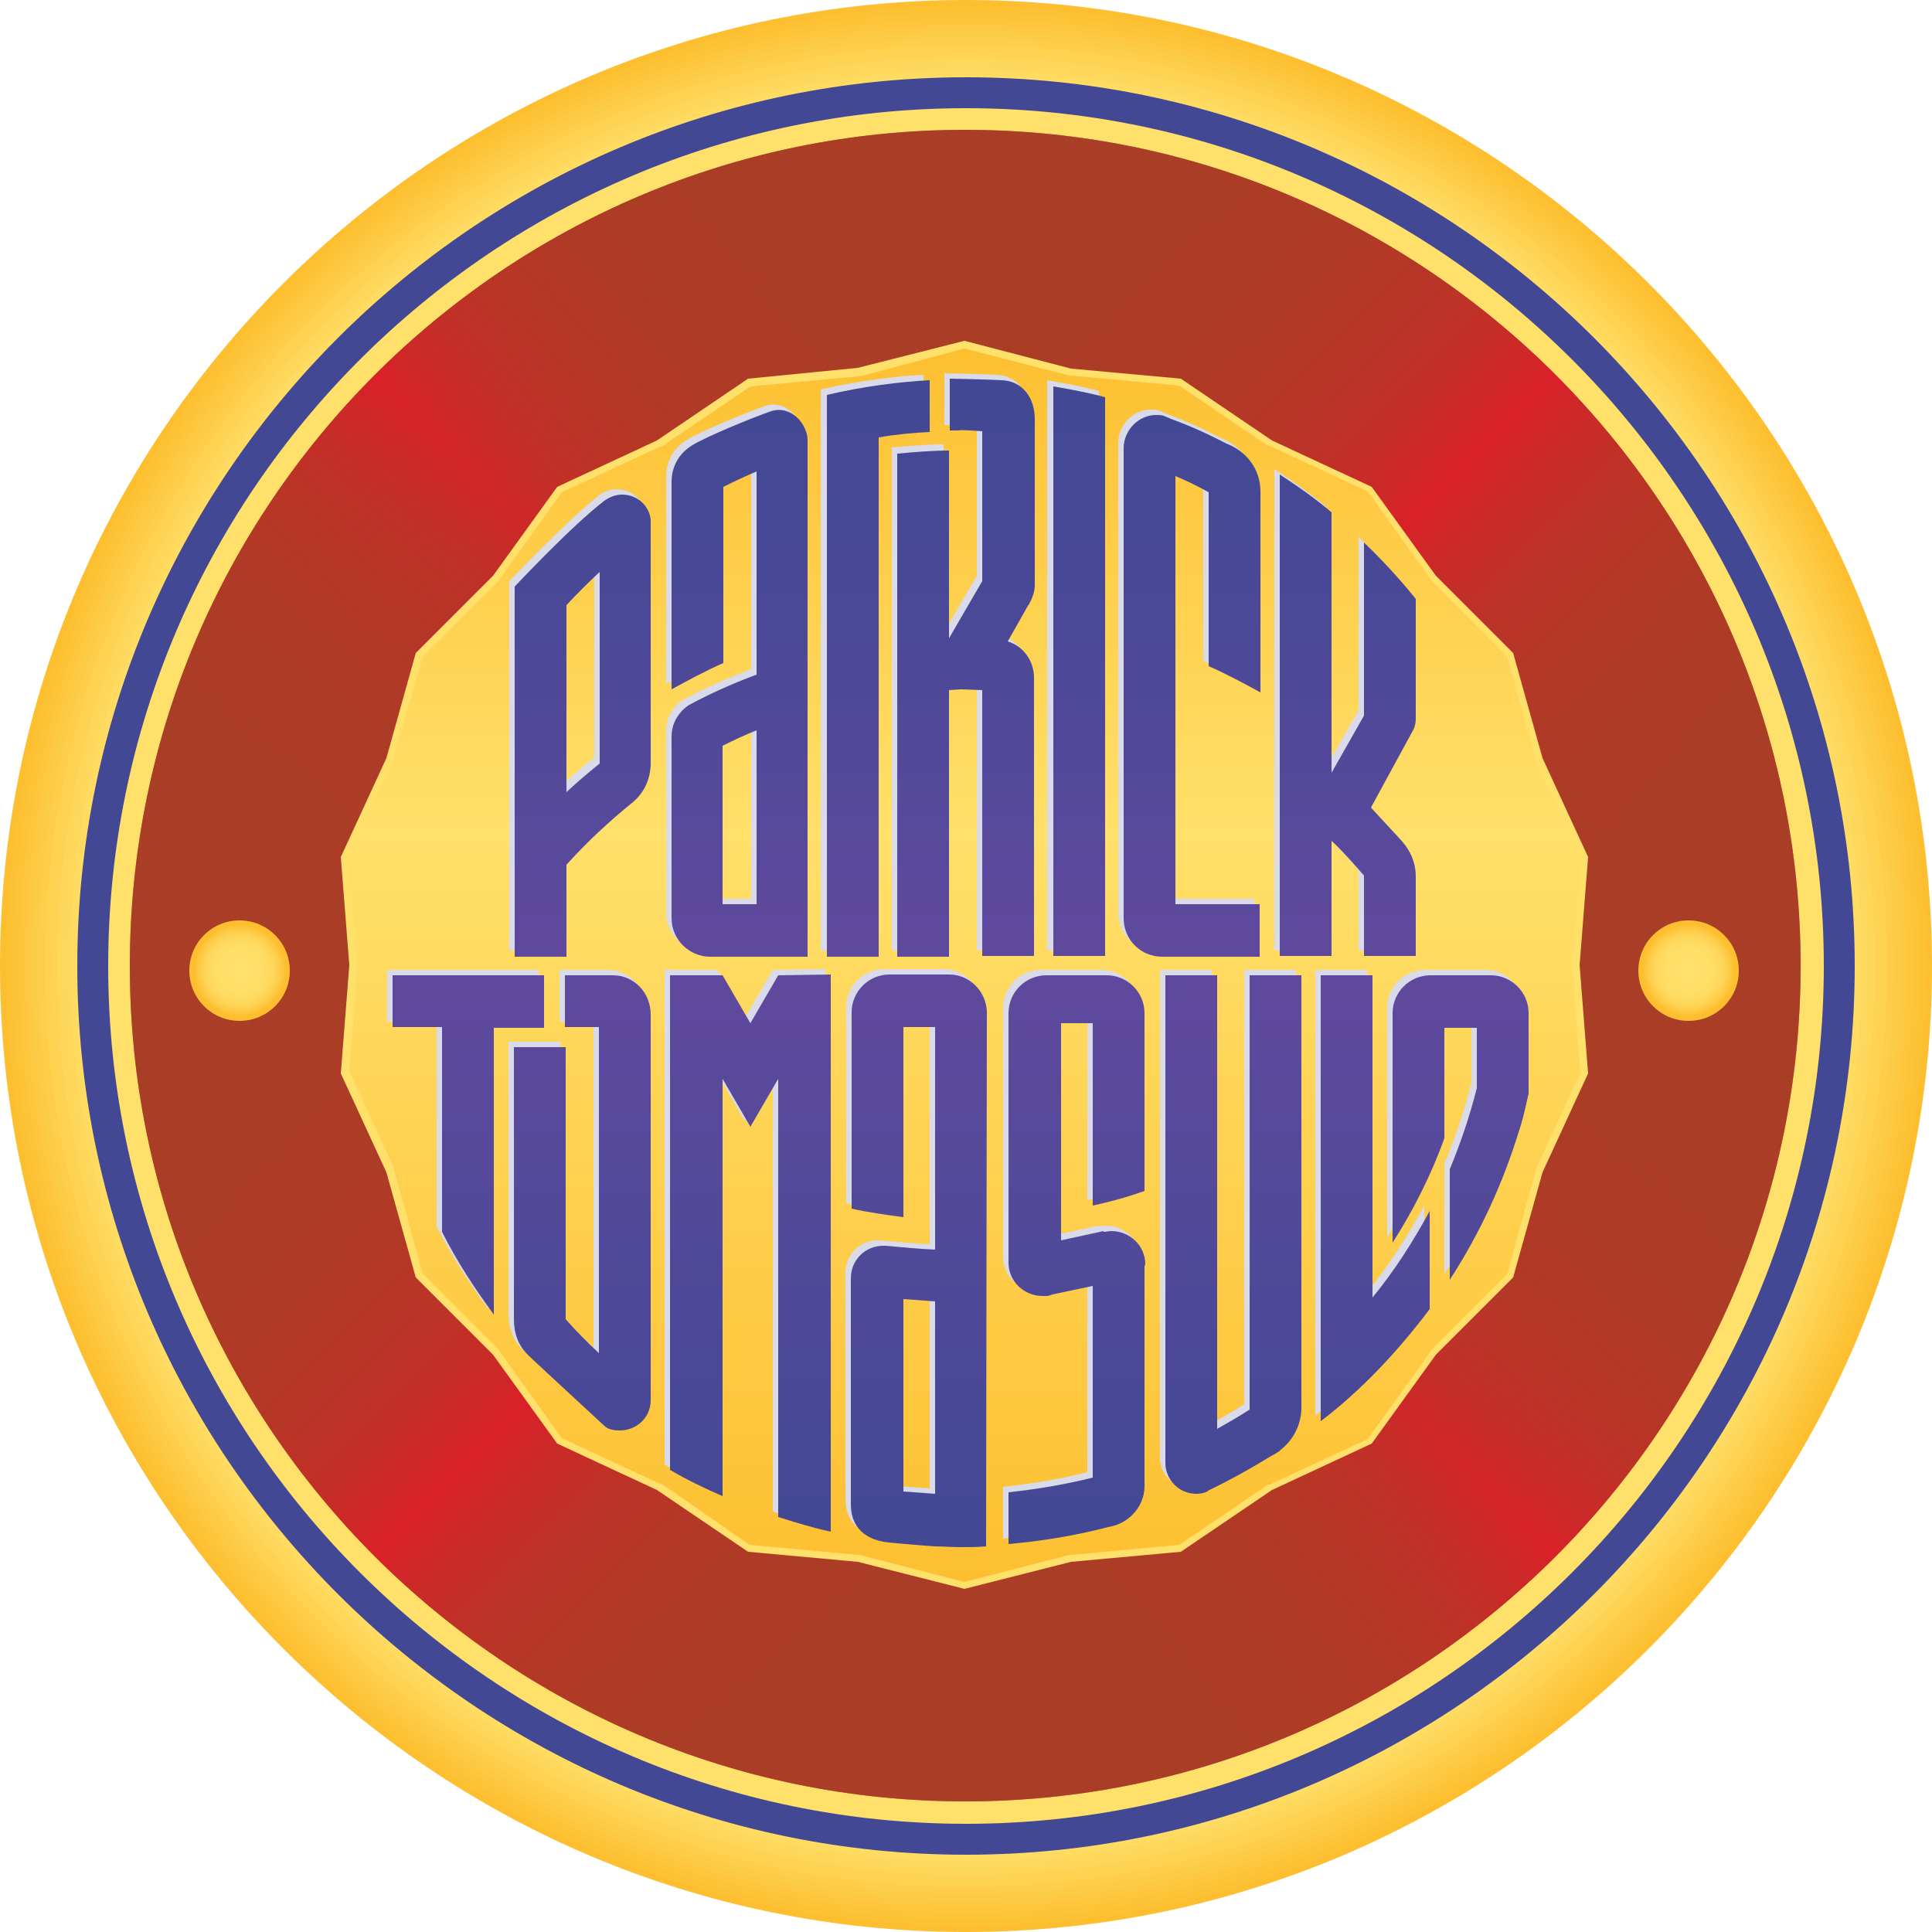 <?xml version="1.0" encoding="utf-8"?>
<!-- Generator: Adobe Illustrator 18.1.1, SVG Export Plug-In . SVG Version: 6.00 Build 0)  -->
<!DOCTYPE svg PUBLIC "-//W3C//DTD SVG 1.1//EN" "http://www.w3.org/Graphics/SVG/1.1/DTD/svg11.dtd">
<svg version="1.1" id="Layer_1" xmlns="http://www.w3.org/2000/svg" xmlns:xlink="http://www.w3.org/1999/xlink" x="0px" y="0px"
	 viewBox="0 0 250 250" enable-background="new 0 0 250 250" xml:space="preserve">
<g>
	<g>
		<path fill="#FDBF30" d="M125,0C56.1,0,0,56.1,0,125c0,68.9,56.1,125,125,125c68.9,0,125-56.1,125-125C250,56.1,193.9,0,125,0z"/>
	</g>
	<g>
		<path fill="#FDC134" d="M125,0.8C56.5,0.8,0.8,56.5,0.8,125c0,68.5,55.7,124.2,124.2,124.2c68.5,0,124.2-55.7,124.2-124.2
			C249.2,56.5,193.5,0.8,125,0.8z"/>
	</g>
	<g>
		<path fill="#FDC439" d="M125,1.6C57,1.6,1.6,57,1.6,125C1.6,193,57,248.4,125,248.4c68,0,123.4-55.3,123.4-123.4
			C248.4,57,193,1.6,125,1.6z"/>
	</g>
	<g>
		<path fill="#FDC63D" d="M125,2.5C57.4,2.5,2.5,57.4,2.5,125c0,67.6,55,122.5,122.5,122.5c67.6,0,122.5-55,122.5-122.5
			C247.5,57.4,192.6,2.5,125,2.5z"/>
	</g>
	<g>
		<path fill="#FDC942" d="M125,3.3C57.9,3.3,3.3,57.9,3.3,125c0,67.1,54.6,121.7,121.7,121.7c67.1,0,121.7-54.6,121.7-121.7
			C246.7,57.9,192.1,3.3,125,3.3z"/>
	</g>
	<g>
		<path fill="#FDCC46" d="M125,4.1C58.3,4.1,4.1,58.3,4.1,125c0,66.7,54.2,120.9,120.9,120.9c66.7,0,120.9-54.2,120.9-120.9
			C245.9,58.3,191.6,4.1,125,4.1z"/>
	</g>
	<g>
		<path fill="#FECE4B" d="M125,4.9C58.8,4.9,4.9,58.8,4.9,125c0,66.2,53.9,120.1,120,120.1c66.2,0,120.1-53.9,120.1-120.1
			C245.1,58.8,191.2,4.9,125,4.9z"/>
	</g>
	<g>
		<path fill="#FED14F" d="M125,5.8C59.3,5.8,5.8,59.3,5.8,125c0,65.7,53.5,119.2,119.2,119.2c65.7,0,119.2-53.5,119.2-119.2
			C244.2,59.3,190.7,5.8,125,5.8z"/>
	</g>
	<g>
		<path fill="#FED354" d="M125,6.6C59.7,6.6,6.6,59.7,6.6,125c0,65.3,53.1,118.4,118.4,118.4c65.3,0,118.4-53.1,118.4-118.4
			C243.4,59.7,190.3,6.6,125,6.6z"/>
	</g>
	<g>
		<path fill="#FED658" d="M125,7.4C60.2,7.4,7.4,60.2,7.4,125c0,64.8,52.7,117.6,117.6,117.6c64.8,0,117.6-52.7,117.6-117.6
			C242.6,60.2,189.8,7.4,125,7.4z"/>
	</g>
	<g>
		<path fill="#FED85D" d="M125,8.2C60.6,8.2,8.2,60.6,8.2,125c0,64.4,52.4,116.8,116.8,116.8c64.4,0,116.8-52.4,116.8-116.8
			C241.8,60.6,189.4,8.2,125,8.2z"/>
	</g>
	<g>
		<path fill="#FFDB61" d="M125,9.1C61.1,9.1,9.1,61.1,9.1,125c0,63.9,52,115.9,115.9,115.9c63.9,0,115.9-52,115.9-115.9
			C240.9,61.1,188.9,9.1,125,9.1z"/>
	</g>
	<g>
		<path fill="#FFDD66" d="M125,9.9C61.5,9.9,9.9,61.5,9.9,125c0,63.5,51.6,115.1,115.1,115.1c63.5,0,115.1-51.6,115.1-115.1
			C240.1,61.5,188.5,9.9,125,9.9z"/>
	</g>
	<g>
		<path fill="#FFE06A" d="M125,10.7C62,10.7,10.7,62,10.7,125c0,63,51.3,114.3,114.3,114.3c63,0,114.3-51.3,114.3-114.3
			C239.3,62,188,10.7,125,10.7z"/>
	</g>
</g>
<path fill="#A93E26" d="M124.9,16.8C65.3,16.8,16.8,65.3,16.8,125c0,59.6,48.5,108.1,108.1,108.1c59.6,0,108.1-48.5,108.1-108.1
	C233,65.3,184.5,16.8,124.9,16.8z"/>
<linearGradient id="SVGID_1_" gradientUnits="userSpaceOnUse" x1="48.451" y1="201.375" x2="201.287" y2="48.539">
	<stop  offset="0" style="stop-color:#A93E26;stop-opacity:0"/>
	<stop  offset="0.259" style="stop-color:#AB3D26;stop-opacity:0.518"/>
	<stop  offset="0.353" style="stop-color:#B23926;stop-opacity:0.705"/>
	<stop  offset="0.419" style="stop-color:#BE3227;stop-opacity:0.838"/>
	<stop  offset="0.473" style="stop-color:#CE2828;stop-opacity:0.945"/>
	<stop  offset="0.5" style="stop-color:#DA2128"/>
	<stop  offset="0.527" style="stop-color:#CE2828;stop-opacity:0.945"/>
	<stop  offset="0.581" style="stop-color:#BE3227;stop-opacity:0.838"/>
	<stop  offset="0.647" style="stop-color:#B23926;stop-opacity:0.705"/>
	<stop  offset="0.741" style="stop-color:#AB3D26;stop-opacity:0.518"/>
	<stop  offset="1" style="stop-color:#A93E26;stop-opacity:0"/>
</linearGradient>
<path fill="url(#SVGID_1_)" d="M124.9,16.8C65.3,16.8,16.8,65.3,16.8,125c0,59.6,48.5,108.1,108.1,108.1
	c59.6,0,108.1-48.5,108.1-108.1C233,65.3,184.5,16.8,124.9,16.8z"/>
<linearGradient id="SVGID_2_" gradientUnits="userSpaceOnUse" x1="48.451" y1="48.539" x2="201.287" y2="201.375">
	<stop  offset="0" style="stop-color:#A93E26;stop-opacity:0"/>
	<stop  offset="0.259" style="stop-color:#AB3D26;stop-opacity:0.518"/>
	<stop  offset="0.353" style="stop-color:#B23926;stop-opacity:0.705"/>
	<stop  offset="0.419" style="stop-color:#BE3227;stop-opacity:0.838"/>
	<stop  offset="0.473" style="stop-color:#CE2828;stop-opacity:0.945"/>
	<stop  offset="0.5" style="stop-color:#DA2128"/>
	<stop  offset="0.527" style="stop-color:#CE2828;stop-opacity:0.945"/>
	<stop  offset="0.581" style="stop-color:#BE3227;stop-opacity:0.838"/>
	<stop  offset="0.647" style="stop-color:#B23926;stop-opacity:0.705"/>
	<stop  offset="0.741" style="stop-color:#AB3D26;stop-opacity:0.518"/>
	<stop  offset="1" style="stop-color:#A93E26;stop-opacity:0"/>
</linearGradient>
<path fill="url(#SVGID_2_)" d="M124.9,16.8C65.3,16.8,16.8,65.3,16.8,125c0,59.6,48.5,108.1,108.1,108.1
	c59.6,0,108.1-48.5,108.1-108.1C233,65.3,184.5,16.8,124.9,16.8z"/>
<g>
	<linearGradient id="SVGID_3_" gradientUnits="userSpaceOnUse" x1="124.781" y1="205.114" x2="124.781" y2="44.628">
		<stop  offset="0" style="stop-color:#FDBF30"/>
		<stop  offset="0.607" style="stop-color:#FFE06A"/>
		<stop  offset="1" style="stop-color:#FDBF30"/>
	</linearGradient>
	<polygon fill="url(#SVGID_3_)" points="111.1,201.6 96.9,200.3 85.3,192.4 72.4,186.3 64.2,175 54.3,165 50.5,151.6 44.6,138.8 
		45.7,124.9 44.6,110.9 50.5,98.3 54.3,84.8 64.2,74.8 72.4,63.4 85.2,57.4 96.9,49.5 111,48.1 124.8,44.6 138.5,48.1 152.6,49.5 
		164.3,57.4 177.1,63.4 185.3,74.8 195.3,84.8 199.1,98.2 205,110.9 203.9,124.8 205,138.8 199.1,151.5 195.3,165 185.4,174.9 
		177.1,186.3 164.4,192.3 152.6,200.3 138.6,201.6 124.8,205.1 	"/>
	<path fill="#FFE06A" d="M124.8,45.1l13.6,3.5l0.1,0l0.1,0l14,1.3l11.5,7.8l0.1,0l0.1,0l12.7,5.9l8.1,11.3l0,0.1l0.1,0.1l9.8,9.8
		l3.7,13.3l0,0.1l0,0.1l5.8,12.6l-1.1,13.8l0,0.1l0,0.1l1.1,13.8l-5.8,12.6l0,0.1l0,0.1l-3.7,13.3l-9.8,9.8l-0.1,0.1l0,0.1
		l-8.1,11.3l-12.7,5.9l-0.1,0l-0.1,0l-11.5,7.8l-14,1.3l-0.1,0l-0.1,0l-13.6,3.5l-13.6-3.5l-0.1,0l-0.1,0l-14-1.3L85.6,192l-0.1,0
		l-0.1,0l-12.7-5.9l-8.1-11.3l0-0.1l-0.1-0.1l-9.8-9.8L51,151.4l0-0.1l0-0.1l-5.8-12.6l1.1-13.8l0-0.1l0-0.1L45.1,111l5.8-12.6
		l0-0.1l0-0.1L54.7,85l9.8-9.8l0.1-0.1l0-0.1l8.1-11.3l12.7-5.9l0.1,0l0.1,0L97.1,50l14-1.3l0.1,0l0.1,0L124.8,45.1 M124.8,44.1
		L111,47.6L96.8,49L85,57l-12.9,6l-8.3,11.5l-10,10L50,98.1l-5.9,12.8l1.1,14l-1.1,14l5.9,12.8l3.8,13.6l10,10l8.3,11.5l12.9,6
		l11.8,8l14.2,1.3l13.8,3.5l13.8-3.5l14.2-1.3l11.8-8l12.9-6l8.3-11.5l10-10l3.8-13.6l5.9-12.8l-1.1-14l1.1-14l-5.9-12.8l-3.8-13.6
		l-10-10L177.5,63l-12.9-6l-11.8-8l-14.2-1.3L124.8,44.1L124.8,44.1z"/>
</g>
<radialGradient id="SVGID_4_" cx="218.509" cy="125.568" r="6.503" gradientUnits="userSpaceOnUse">
	<stop  offset="7.975460e-02" style="stop-color:#FFE06A"/>
	<stop  offset="0.426" style="stop-color:#FFDF68"/>
	<stop  offset="0.596" style="stop-color:#FFDA60"/>
	<stop  offset="0.726" style="stop-color:#FED353"/>
	<stop  offset="0.837" style="stop-color:#FEC841"/>
	<stop  offset="0.908" style="stop-color:#FDBF30"/>
</radialGradient>
<path fill="url(#SVGID_4_)" d="M225,125.6c0,3.6-2.9,6.5-6.5,6.5c-3.6,0-6.5-2.9-6.5-6.5c0-3.6,2.9-6.5,6.5-6.5
	C222.1,119.1,225,122,225,125.6z"/>
<radialGradient id="SVGID_5_" cx="31.025" cy="125.568" r="6.503" gradientUnits="userSpaceOnUse">
	<stop  offset="7.975460e-02" style="stop-color:#FFE06A"/>
	<stop  offset="0.426" style="stop-color:#FFDF68"/>
	<stop  offset="0.596" style="stop-color:#FFDA60"/>
	<stop  offset="0.726" style="stop-color:#FED353"/>
	<stop  offset="0.837" style="stop-color:#FEC841"/>
	<stop  offset="0.908" style="stop-color:#FDBF30"/>
</radialGradient>
<path fill="url(#SVGID_5_)" d="M37.5,125.6c0,3.6-2.9,6.5-6.5,6.5c-3.6,0-6.5-2.9-6.5-6.5c0-3.6,2.9-6.5,6.5-6.5
	C34.6,119.1,37.5,122,37.5,125.6z"/>
<path fill="#504894" d="M68.3,175.2C68.3,175.2,68.3,175.2,68.3,175.2C68.3,175.2,68.3,175.2,68.3,175.2z"/>
<path fill="#504894" d="M68.6,175.5c-0.1-0.1-0.3-0.2-0.3-0.3C68.4,175.3,68.5,175.4,68.6,175.5z"/>
<g>
	<path fill="#424894" d="M125,240c-63.4,0-115-51.6-115-115C10,61.6,61.6,10,125,10s115,51.6,115,115C240,188.4,188.4,240,125,240z
		 M125,14C63.8,14,14,63.8,14,125c0,61.2,49.8,111,111,111s111-49.8,111-111C236,63.8,186.2,14,125,14z"/>
</g>
<g>
	<path fill="#D9DAEA" d="M167.7,125.5H161v56.2c-1.4,0.9-2.8,1.7-4.2,2.5v-58.7h-6.7l0,63h0c0,0,0,0.1,0,0.1c0,2.2,1.8,4,4,4
		c0.5,0,1-0.1,1.4-0.3l0,0c0,0,0.1,0,0.1-0.1c0.1,0,0.1-0.1,0.2-0.1c2.7-1.3,5.4-2.8,8-4.4c0.4-0.2,0.7-0.4,1-0.6c0,0,0.1,0,0.1-0.1
		l0,0c1.6-1.2,2.7-3.1,2.8-5.3h0v-0.2c0-0.1,0-0.1,0-0.2c0-0.1,0-0.1,0-0.2L167.7,125.5z"/>
	<path fill="#D9DAEA" d="M147.5,162.9c0-2.4-2-4.3-4.4-4.3c-0.3,0-0.7,0.1-1,0.1l0-0.1l-5.5,1.2l0-28.1l4.1,0l0,23.6l0,0
		c2.3-0.5,4.5-1.1,6.7-1.9l0,0c0,0,0-22.9,0-23c0-2.7-2.2-4.9-4.9-4.9c-0.1,0-7.7,0-7.8,0c-2.7,0-4.9,2.2-4.9,4.9h0l0,32.3
		c0,0,0,0,0,0c0,2.4,2,4.3,4.4,4.3c0.1,0,0.2,0,0.3,0v0l0.2,0c0.3,0,0.5-0.1,0.8-0.2l5.2-1.1l0,24.8c-3.6,0.9-7.2,1.5-10.9,1.9v6.7
		c4.4-0.4,8.7-1.1,12.9-2.2c2.6-0.4,4.7-2.6,4.7-5.3c0-0.1,0-0.1,0-0.1h0V163h0C147.5,162.9,147.5,162.9,147.5,162.9z"/>
	<path fill="#D9DAEA" d="M127,130.2c-0.1-2.6-2.2-4.8-4.9-4.8c-0.4,0-1,0-1.5,0l-2.2,0c-1.4,0-2.8,0-4,0c-2.7,0-4.9,2.2-4.9,4.9
		c0,0.1,0,0,0,0s0,25.4,0,25.4c2.2,0.5,4.5,0.8,6.7,1.1l0-24.6l4.1,0V161c-2.1-0.1-4.3-0.3-6.4-0.5c-0.1,0-0.2,0-0.3,0
		c-2.3,0-4.2,1.8-4.2,4.2c0,0.1,0,29.2,0,29.2c0,0,0,0.1,0,0.1c0,2.3,1.2,4.5,4.9,4.9c2,0.2,5.9,0.5,5.9,0.5c1.1,0,2.2,0.1,3.3,0.1
		c1.2,0,2.3,0,3.4-0.1L127,130.2z M120.3,192.6c-1.4-0.1-2.8-0.2-4.1-0.3v-24.9c1.4,0.1,2.7,0.2,4.1,0.3V192.6z"/>
	<path fill="#D9DAEA" d="M112.9,55.9c2.3-0.4,4.5-0.6,6.6-0.7v-6.7c-3.9,0.2-8.6,0.8-13.3,1.9l0,0.1V123h6.7V55.9z"/>
	<path fill="#D9DAEA" d="M142.2,50.6c-2.2-0.6-4.4-1-6.7-1.4V123h6.7V50.6z"/>
	<path fill="#D9DAEA" d="M126.4,55.1v19.4l-4.3,7.4V57.5c-2.2,0-4.5,0.2-6.7,0.4V123h6.7V88.6l1.5-0.1l2.8,0.1V123h6.7V87.2
		c0-0.1,0-0.1,0-0.2c0-2.2-1.4-4.1-3.4-4.7l2.6-4.6c0,0,0-0.1,0.1-0.1l0.3-0.6l0,0c0.3-0.6,0.5-1.3,0.5-2c0,0,0,0,0-0.1h0V53.5h0
		l0,0c0-2.5-1.4-4.9-4.3-5c-1.6-0.1-6.3-0.2-6.7-0.2V55c0.4,0,0.9,0,1.2,0C123.3,54.9,125,55,126.4,55.1z M122.1,81.9L122.1,81.9
		L122.1,81.9L122.1,81.9z"/>
	<path fill="#D9DAEA" d="M78.6,125.5c-0.1,0-6.2,0-6.2,0v6.7h4.4l0,42.2c-1.5-1.4-2.9-2.8-4.3-4.4v-35.2h-6.7l0,33.8c0,0,0-1,0,1.4
		c0,3.1,1.6,4.4,2.1,4.9c0.5,0.5,9.6,8.9,9.6,8.9c0.5,0.5,1.3,0.6,2,0.6c2.2,0,4-1.7,4-3.9h0v-0.1c0,0,0,0,0,0c0,0,0,0,0,0l0-49.8
		c0,0,0,0,0,0C83.5,127.6,81.3,125.5,78.6,125.5z"/>
	<path fill="#D9DAEA" d="M162.3,116.3h-10.9V60.9c1.4,0.6,2.9,1.3,4.3,2.1v22.5c2.3,1,4.5,2.2,6.7,3.4V63.1c0-0.1,0-0.1,0-0.2
		c0-2.9-1.8-5.2-4.4-6.2c-2.3-1.2-4.7-2.3-7.2-3.2c-0.2-0.1-0.4-0.2-0.7-0.3c-0.1,0-0.1-0.1-0.2-0.1l0,0c-0.3-0.1-0.7-0.1-1-0.1
		c-2.3,0-4.2,2-4.2,4.3c0,0,0,0.1,0,0.1v60.5h0c0,0.1,0,0.1,0,0.2c0,2.8,2.2,5,5,5c0.1,0,0.1,0,0.2,0h12.4V116.3z"/>
	<path fill="#D9DAEA" d="M171.6,108.1c1.5,1.4,2.9,3,4.2,4.5V123h6.7v-10.2c0,0,0,0,0-0.1c0,0,0,0,0,0v0h0c0-2-0.9-3.7-2.2-5
		c-1.2-1.3-2.4-2.6-3.6-3.9l5.5-10.1c0,0,0.3-0.5,0.3-1.5c0-1,0-15.4,0-15.4c-2.1-2.6-4.3-5-6.7-7.3v22.4l-4.2,7.4c0,0,0,0,0,0V65.6
		c-2.1-1.8-4.4-3.4-6.7-4.9V123h6.7V108.1z"/>
	<path fill="#D9DAEA" d="M69.8,125.5H50.1v6.7h6.4v26.5c1.9,3.8,4.2,7.3,6.7,10.7v-37.1h6.5V125.5z"/>
	<path fill="#D9DAEA" d="M100,125.5l-3.6,6.2l-3.6-6.2v0l-6.8,0v64c2.2,1.3,4.5,2.4,6.8,3.4l0-54l3.6,6.2l3.6-6.2v56.7
		c2.2,0.7,4.5,1.4,6.8,1.9v-72.1L100,125.5L100,125.5z"/>
	<path fill="#D9DAEA" d="M176.9,125.5l-6.7,0v57.7c5.4-4.1,10.1-9.2,14.1-14.5V156c-2.1,3.9-4.6,7.8-7.4,11.2L176.9,125.5z"/>
	<path fill="#D9DAEA" d="M197.1,140.8l0-10.1h0c0-0.1,0-0.2,0-0.3c0-2.7-2.2-4.9-4.9-4.9c-0.1,0-0.1,0-0.2,0l-7.5,0v0
		c-0.1,0-0.1,0-0.1,0c-2.7,0-4.9,2.2-4.9,4.9c0,0.1,0,0.1,0,0.2h0v2.2l0,0l0,27.3c2.7-4.2,5-8.8,6.7-13.5v-14.3l4.2,0l0,7.8
		c-0.9,3.6-2.1,7.1-3.5,10.5v14.3c3.9-6,6.9-12.5,9-19.4h0c0.1-0.2,0.1-0.4,0.2-0.6C196.4,143.5,196.8,142.2,197.1,140.8
		C197.1,140.9,197.1,140.9,197.1,140.8L197.1,140.8C197.1,140.8,197.1,140.8,197.1,140.8L197.1,140.8z"/>
	<path fill="#D9DAEA" d="M86.2,94.6L86.2,94.6l0,23.2c0,0.1,0,0.2,0,0.3c0,2.8,2.3,5,5,5c0,0,0.1,0,0.1,0h12.5v0h0
		c0,0,0-66.8,0-66.8c0-2.1-2.1-4.6-4.7-3.8c-2.6,0.9-8.4,3.3-10.2,4.4c-1.8,1.1-2.7,2.8-2.7,4.8c0,0.1,0,26.8,0,26.8
		c2.2-1.2,4.4-2.4,6.7-3.4V62.3c1.4-0.7,2.9-1.4,4.3-2v26.3c-3,1.1-5.9,2.4-8.7,3.9l0,0C87.1,91.3,86.2,92.8,86.2,94.6z M92.8,95.8
		c1.4-0.7,2.9-1.4,4.4-2v22.5h-4.4V95.8z"/>
	<path fill="#D9DAEA" d="M79.8,63.3c-0.8,0-1.6,0.3-2.3,0.8c-4.2,3.3-11.6,11.1-11.6,11.1V123h6.7v-11.9c2.6-2.9,5.5-5.6,8.6-8.1
		l0,0c1.4-1.2,2.2-2.8,2.3-4.8h0v-0.2c0,0,0-0.1,0-0.1c0,0,0-30.9,0-31C83.6,65,81.9,63.3,79.8,63.3z M76.9,98
		c-1.5,1.2-2.9,2.4-4.3,3.7V77.6c1.4-1.5,2.8-2.9,4.3-4.3V98z"/>
</g>
<g>
	<linearGradient id="SVGID_6_" gradientUnits="userSpaceOnUse" x1="159.588" y1="50.239" x2="159.588" y2="198.119">
		<stop  offset="0" style="stop-color:#424894"/>
		<stop  offset="0.193" style="stop-color:#4A4897"/>
		<stop  offset="0.483" style="stop-color:#5E499D"/>
		<stop  offset="0.503" style="stop-color:#60499E"/>
		<stop  offset="0.574" style="stop-color:#5B499C"/>
		<stop  offset="1" style="stop-color:#424894"/>
	</linearGradient>
	<path fill="url(#SVGID_6_)" d="M168.4,126.2h-6.7v56.2c-1.4,0.9-2.8,1.7-4.2,2.5v-58.7h-6.7l0,63h0c0,0,0,0.1,0,0.1
		c0,2.2,1.8,4,4,4c0.5,0,1-0.1,1.4-0.3l0,0c0,0,0.1,0,0.1-0.1c0.1,0,0.1-0.1,0.2-0.1c2.7-1.3,5.4-2.8,8-4.4c0.4-0.2,0.7-0.4,1-0.6
		c0,0,0.1,0,0.1-0.1l0,0c1.6-1.2,2.7-3.1,2.8-5.3h0v-0.2c0-0.1,0-0.1,0-0.2c0-0.1,0-0.1,0-0.2L168.4,126.2z"/>
	<linearGradient id="SVGID_7_" gradientUnits="userSpaceOnUse" x1="139.403" y1="50.238" x2="139.403" y2="198.119">
		<stop  offset="0" style="stop-color:#424894"/>
		<stop  offset="0.193" style="stop-color:#4A4897"/>
		<stop  offset="0.483" style="stop-color:#5E499D"/>
		<stop  offset="0.503" style="stop-color:#60499E"/>
		<stop  offset="0.574" style="stop-color:#5B499C"/>
		<stop  offset="1" style="stop-color:#424894"/>
	</linearGradient>
	<path fill="url(#SVGID_7_)" d="M148.2,163.6c0-2.4-2-4.3-4.4-4.3c-0.3,0-0.7,0.1-1,0.1l0-0.1l-5.5,1.2l0-28.1l4.1,0l0,23.6l0,0
		c2.3-0.5,4.5-1.1,6.7-1.9l0,0c0,0,0-22.9,0-23c0-2.7-2.2-4.9-4.9-4.9c-0.1,0-7.7,0-7.8,0c-2.7,0-4.9,2.2-4.9,4.9h0l0,32.3
		c0,0,0,0,0,0c0,2.4,2,4.3,4.4,4.3c0.1,0,0.2,0,0.3,0v0l0.2,0c0.3,0,0.5-0.1,0.8-0.2l5.2-1.1l0,24.8c-3.6,0.9-7.2,1.5-10.9,1.9v6.7
		c4.4-0.4,8.7-1.1,12.9-2.2c2.6-0.4,4.7-2.6,4.7-5.3c0-0.1,0-0.1,0-0.1h0v-28.4h0C148.2,163.6,148.2,163.6,148.2,163.6z"/>
	<linearGradient id="SVGID_8_" gradientUnits="userSpaceOnUse" x1="118.924" y1="50.238" x2="118.924" y2="198.168">
		<stop  offset="0" style="stop-color:#424894"/>
		<stop  offset="0.193" style="stop-color:#4A4897"/>
		<stop  offset="0.483" style="stop-color:#5E499D"/>
		<stop  offset="0.503" style="stop-color:#60499E"/>
		<stop  offset="0.574" style="stop-color:#5B499C"/>
		<stop  offset="1" style="stop-color:#424894"/>
	</linearGradient>
	<path fill="url(#SVGID_8_)" d="M127.7,130.9c-0.1-2.6-2.2-4.8-4.9-4.8c-0.4,0-1,0-1.5,0l-2.2,0c-1.4,0-2.8,0-4,0
		c-2.7,0-4.9,2.2-4.9,4.9c0,0.1,0,0,0,0s0,25.4,0,25.4c2.2,0.5,4.5,0.8,6.7,1.1l0-24.6l4.1,0v28.8c-2.1-0.1-4.3-0.3-6.4-0.5
		c-0.1,0-0.2,0-0.3,0c-2.3,0-4.2,1.8-4.2,4.2c0,0.1,0,29.2,0,29.2c0,0,0,0.1,0,0.1c0,2.3,1.2,4.5,4.9,4.9c2,0.2,5.9,0.5,5.9,0.5
		c1.1,0,2.2,0.1,3.3,0.1c1.2,0,2.3,0,3.4-0.1L127.7,130.9z M121,193.3c-1.4-0.1-2.8-0.2-4.1-0.3v-24.9c1.4,0.1,2.7,0.2,4.1,0.3
		V193.3z"/>
	<linearGradient id="SVGID_9_" gradientUnits="userSpaceOnUse" x1="113.585" y1="50.238" x2="113.585" y2="198.119">
		<stop  offset="0" style="stop-color:#424894"/>
		<stop  offset="0.193" style="stop-color:#4A4897"/>
		<stop  offset="0.483" style="stop-color:#5E499D"/>
		<stop  offset="0.503" style="stop-color:#60499E"/>
		<stop  offset="0.574" style="stop-color:#5B499C"/>
		<stop  offset="1" style="stop-color:#424894"/>
	</linearGradient>
	<path fill="url(#SVGID_9_)" d="M113.7,56.6c2.3-0.4,4.5-0.6,6.6-0.7v-6.7c-3.9,0.2-8.6,0.8-13.3,1.9l0,0.1v72.6h6.7V56.6z"/>
	<linearGradient id="SVGID_10_" gradientUnits="userSpaceOnUse" x1="139.615" y1="50.238" x2="139.615" y2="198.119">
		<stop  offset="0" style="stop-color:#424894"/>
		<stop  offset="0.193" style="stop-color:#4A4897"/>
		<stop  offset="0.483" style="stop-color:#5E499D"/>
		<stop  offset="0.503" style="stop-color:#60499E"/>
		<stop  offset="0.574" style="stop-color:#5B499C"/>
		<stop  offset="1" style="stop-color:#424894"/>
	</linearGradient>
	<path fill="url(#SVGID_10_)" d="M143,51.4c-2.2-0.6-4.4-1-6.7-1.4v73.7h6.7V51.4z"/>
	<linearGradient id="SVGID_11_" gradientUnits="userSpaceOnUse" x1="124.97" y1="50.238" x2="124.97" y2="198.119">
		<stop  offset="0" style="stop-color:#424894"/>
		<stop  offset="0.193" style="stop-color:#4A4897"/>
		<stop  offset="0.483" style="stop-color:#5E499D"/>
		<stop  offset="0.503" style="stop-color:#60499E"/>
		<stop  offset="0.574" style="stop-color:#5B499C"/>
		<stop  offset="1" style="stop-color:#424894"/>
	</linearGradient>
	<path fill="url(#SVGID_11_)" d="M127.1,55.8v19.4l-4.3,7.4V58.3c-2.2,0-4.5,0.2-6.7,0.4v65.1h6.7V89.3l1.5-0.1l2.8,0.1v34.4h6.7
		V87.9c0-0.1,0-0.1,0-0.2c0-2.2-1.4-4.1-3.4-4.7l2.6-4.6c0,0,0-0.1,0.1-0.1l0.3-0.6l0,0c0.3-0.6,0.5-1.3,0.5-2c0,0,0,0,0-0.1h0V54.2
		h0l0,0c0-2.5-1.4-4.9-4.3-5c-1.6-0.1-6.3-0.2-6.7-0.2v6.7c0.4,0,0.9,0,1.2,0C124,55.6,125.7,55.7,127.1,55.8z M122.8,82.6
		L122.8,82.6L122.8,82.6L122.8,82.6z"/>
	<linearGradient id="SVGID_12_" gradientUnits="userSpaceOnUse" x1="75.368" y1="50.239" x2="75.368" y2="198.119">
		<stop  offset="0" style="stop-color:#424894"/>
		<stop  offset="0.193" style="stop-color:#4A4897"/>
		<stop  offset="0.483" style="stop-color:#5E499D"/>
		<stop  offset="0.503" style="stop-color:#60499E"/>
		<stop  offset="0.574" style="stop-color:#5B499C"/>
		<stop  offset="1" style="stop-color:#424894"/>
	</linearGradient>
	<path fill="url(#SVGID_12_)" d="M79.3,126.2c-0.1,0-6.2,0-6.2,0v6.7h4.4l0,42.2c-1.5-1.4-2.9-2.8-4.3-4.4v-35.2h-6.7l0,33.8
		c0,0,0-1,0,1.4c0,3.1,1.6,4.4,2.1,4.9c0.5,0.5,9.6,8.9,9.6,8.9c0.5,0.5,1.3,0.6,2,0.6c2.2,0,4-1.7,4-3.9h0v-0.1c0,0,0,0,0,0
		c0,0,0,0,0,0l0-49.8c0,0,0,0,0,0C84.2,128.4,82,126.2,79.3,126.2z"/>
	<linearGradient id="SVGID_13_" gradientUnits="userSpaceOnUse" x1="154.217" y1="50.238" x2="154.217" y2="198.119">
		<stop  offset="0" style="stop-color:#424894"/>
		<stop  offset="0.193" style="stop-color:#4A4897"/>
		<stop  offset="0.483" style="stop-color:#5E499D"/>
		<stop  offset="0.503" style="stop-color:#60499E"/>
		<stop  offset="0.574" style="stop-color:#5B499C"/>
		<stop  offset="1" style="stop-color:#424894"/>
	</linearGradient>
	<path fill="url(#SVGID_13_)" d="M163,117h-10.9V61.6c1.4,0.6,2.9,1.3,4.3,2.1v22.5c2.3,1,4.5,2.2,6.7,3.4V63.8c0-0.1,0-0.1,0-0.2
		c0-2.9-1.8-5.2-4.4-6.2c-2.3-1.2-4.7-2.3-7.2-3.2c-0.2-0.1-0.4-0.2-0.7-0.3c-0.1,0-0.1-0.1-0.2-0.1l0,0c-0.3-0.1-0.7-0.1-1-0.1
		c-2.3,0-4.2,2-4.2,4.3c0,0,0,0.1,0,0.1v60.5h0c0,0.1,0,0.1,0,0.2c0,2.8,2.2,5,5,5c0.1,0,0.1,0,0.2,0H163V117z"/>
	<linearGradient id="SVGID_14_" gradientUnits="userSpaceOnUse" x1="174.437" y1="50.238" x2="174.437" y2="198.119">
		<stop  offset="0" style="stop-color:#424894"/>
		<stop  offset="0.193" style="stop-color:#4A4897"/>
		<stop  offset="0.483" style="stop-color:#5E499D"/>
		<stop  offset="0.503" style="stop-color:#60499E"/>
		<stop  offset="0.574" style="stop-color:#5B499C"/>
		<stop  offset="1" style="stop-color:#424894"/>
	</linearGradient>
	<path fill="url(#SVGID_14_)" d="M172.3,108.8c1.5,1.4,2.9,3,4.2,4.5v10.4h6.7v-10.2c0,0,0,0,0-0.1c0,0,0,0,0,0v0h0
		c0-2-0.9-3.7-2.2-5c-1.2-1.3-2.4-2.6-3.6-3.9l5.5-10.1c0,0,0.3-0.5,0.3-1.5c0-1,0-15.4,0-15.4c-2.1-2.6-4.3-5-6.7-7.3v22.4
		l-4.2,7.4c0,0,0,0,0,0V66.3c-2.1-1.8-4.4-3.4-6.7-4.9v62.3h6.7V108.8z"/>
	<linearGradient id="SVGID_15_" gradientUnits="userSpaceOnUse" x1="60.65" y1="50.239" x2="60.65" y2="198.119">
		<stop  offset="0" style="stop-color:#424894"/>
		<stop  offset="0.193" style="stop-color:#4A4897"/>
		<stop  offset="0.483" style="stop-color:#5E499D"/>
		<stop  offset="0.503" style="stop-color:#60499E"/>
		<stop  offset="0.574" style="stop-color:#5B499C"/>
		<stop  offset="1" style="stop-color:#424894"/>
	</linearGradient>
	<path fill="url(#SVGID_15_)" d="M70.5,126.2H50.8v6.7h6.4v26.5c1.9,3.8,4.2,7.3,6.7,10.7v-37.1h6.5V126.2z"/>
	<linearGradient id="SVGID_16_" gradientUnits="userSpaceOnUse" x1="97.185" y1="50.239" x2="97.185" y2="198.119">
		<stop  offset="0" style="stop-color:#424894"/>
		<stop  offset="0.193" style="stop-color:#4A4897"/>
		<stop  offset="0.483" style="stop-color:#5E499D"/>
		<stop  offset="0.503" style="stop-color:#60499E"/>
		<stop  offset="0.574" style="stop-color:#5B499C"/>
		<stop  offset="1" style="stop-color:#424894"/>
	</linearGradient>
	<path fill="url(#SVGID_16_)" d="M100.7,126.2l-3.6,6.2l-3.6-6.2v0l-6.8,0v64c2.2,1.3,4.5,2.4,6.8,3.4l0-54l3.6,6.2l3.6-6.2v56.7
		c2.2,0.7,4.5,1.4,6.8,1.9v-72.1L100.7,126.2L100.7,126.2z"/>
	<linearGradient id="SVGID_17_" gradientUnits="userSpaceOnUse" x1="178.014" y1="50.239" x2="178.014" y2="198.119">
		<stop  offset="0" style="stop-color:#424894"/>
		<stop  offset="0.193" style="stop-color:#4A4897"/>
		<stop  offset="0.483" style="stop-color:#5E499D"/>
		<stop  offset="0.503" style="stop-color:#60499E"/>
		<stop  offset="0.574" style="stop-color:#5B499C"/>
		<stop  offset="1" style="stop-color:#424894"/>
	</linearGradient>
	<path fill="url(#SVGID_17_)" d="M177.6,126.2l-6.7,0v57.7c5.4-4.1,10.1-9.2,14.1-14.5v-12.7c-2.1,3.9-4.6,7.8-7.4,11.2L177.6,126.2
		z"/>
	<linearGradient id="SVGID_18_" gradientUnits="userSpaceOnUse" x1="189.018" y1="50.239" x2="189.018" y2="198.119">
		<stop  offset="0" style="stop-color:#424894"/>
		<stop  offset="0.193" style="stop-color:#4A4897"/>
		<stop  offset="0.483" style="stop-color:#5E499D"/>
		<stop  offset="0.503" style="stop-color:#60499E"/>
		<stop  offset="0.574" style="stop-color:#5B499C"/>
		<stop  offset="1" style="stop-color:#424894"/>
	</linearGradient>
	<path fill="url(#SVGID_18_)" d="M197.8,141.5l0-10.1h0c0-0.1,0-0.2,0-0.3c0-2.7-2.2-4.9-4.9-4.9c-0.1,0-0.1,0-0.2,0l-7.5,0v0
		c-0.1,0-0.1,0-0.1,0c-2.7,0-4.9,2.2-4.9,4.9c0,0.1,0,0.1,0,0.2h0v2.2l0,0l0,27.3c2.7-4.2,5-8.8,6.7-13.5v-14.3l4.2,0l0,7.8
		c-0.9,3.6-2.1,7.1-3.5,10.5v14.3c3.9-6,6.9-12.5,9-19.4h0c0.1-0.2,0.1-0.4,0.2-0.6C197.2,144.2,197.5,142.9,197.8,141.5
		C197.8,141.6,197.8,141.6,197.8,141.5L197.8,141.5C197.8,141.6,197.8,141.6,197.8,141.5L197.8,141.5z"/>
	<linearGradient id="SVGID_19_" gradientUnits="userSpaceOnUse" x1="95.666" y1="50.238" x2="95.666" y2="198.119">
		<stop  offset="0" style="stop-color:#424894"/>
		<stop  offset="0.193" style="stop-color:#4A4897"/>
		<stop  offset="0.483" style="stop-color:#5E499D"/>
		<stop  offset="0.503" style="stop-color:#60499E"/>
		<stop  offset="0.574" style="stop-color:#5B499C"/>
		<stop  offset="1" style="stop-color:#424894"/>
	</linearGradient>
	<path fill="url(#SVGID_19_)" d="M86.9,95.3L86.9,95.3l0,23.2c0,0.1,0,0.2,0,0.3c0,2.8,2.3,5,5,5c0,0,0.1,0,0.1,0h12.5v0h0
		c0,0,0-66.8,0-66.8c0-2.1-2.1-4.6-4.7-3.8c-2.6,0.9-8.4,3.3-10.2,4.4c-1.8,1.1-2.7,2.8-2.7,4.8c0,0.1,0,26.8,0,26.8
		c2.2-1.2,4.4-2.4,6.7-3.4V63c1.4-0.7,2.9-1.4,4.3-2v26.3c-3,1.1-5.9,2.4-8.7,3.9l0,0C87.8,92.1,86.9,93.6,86.9,95.3z M93.5,96.5
		c1.4-0.7,2.9-1.4,4.4-2V117h-4.4V96.5z"/>
	<linearGradient id="SVGID_20_" gradientUnits="userSpaceOnUse" x1="75.446" y1="50.238" x2="75.446" y2="198.119">
		<stop  offset="0" style="stop-color:#424894"/>
		<stop  offset="0.193" style="stop-color:#4A4897"/>
		<stop  offset="0.483" style="stop-color:#5E499D"/>
		<stop  offset="0.503" style="stop-color:#60499E"/>
		<stop  offset="0.574" style="stop-color:#5B499C"/>
		<stop  offset="1" style="stop-color:#424894"/>
	</linearGradient>
	<path fill="url(#SVGID_20_)" d="M80.5,64c-0.8,0-1.6,0.3-2.3,0.8C74,68,66.6,75.9,66.6,75.9v47.9h6.7v-11.9
		c2.6-2.9,5.5-5.6,8.6-8.1l0,0c1.4-1.2,2.2-2.8,2.3-4.8h0v-0.2c0,0,0-0.1,0-0.1c0,0,0-30.9,0-31C84.3,65.7,82.6,64,80.5,64z
		 M77.6,98.8c-1.5,1.2-2.9,2.4-4.3,3.7V78.3c1.4-1.5,2.8-2.9,4.3-4.3V98.8z"/>
</g>
</svg>
